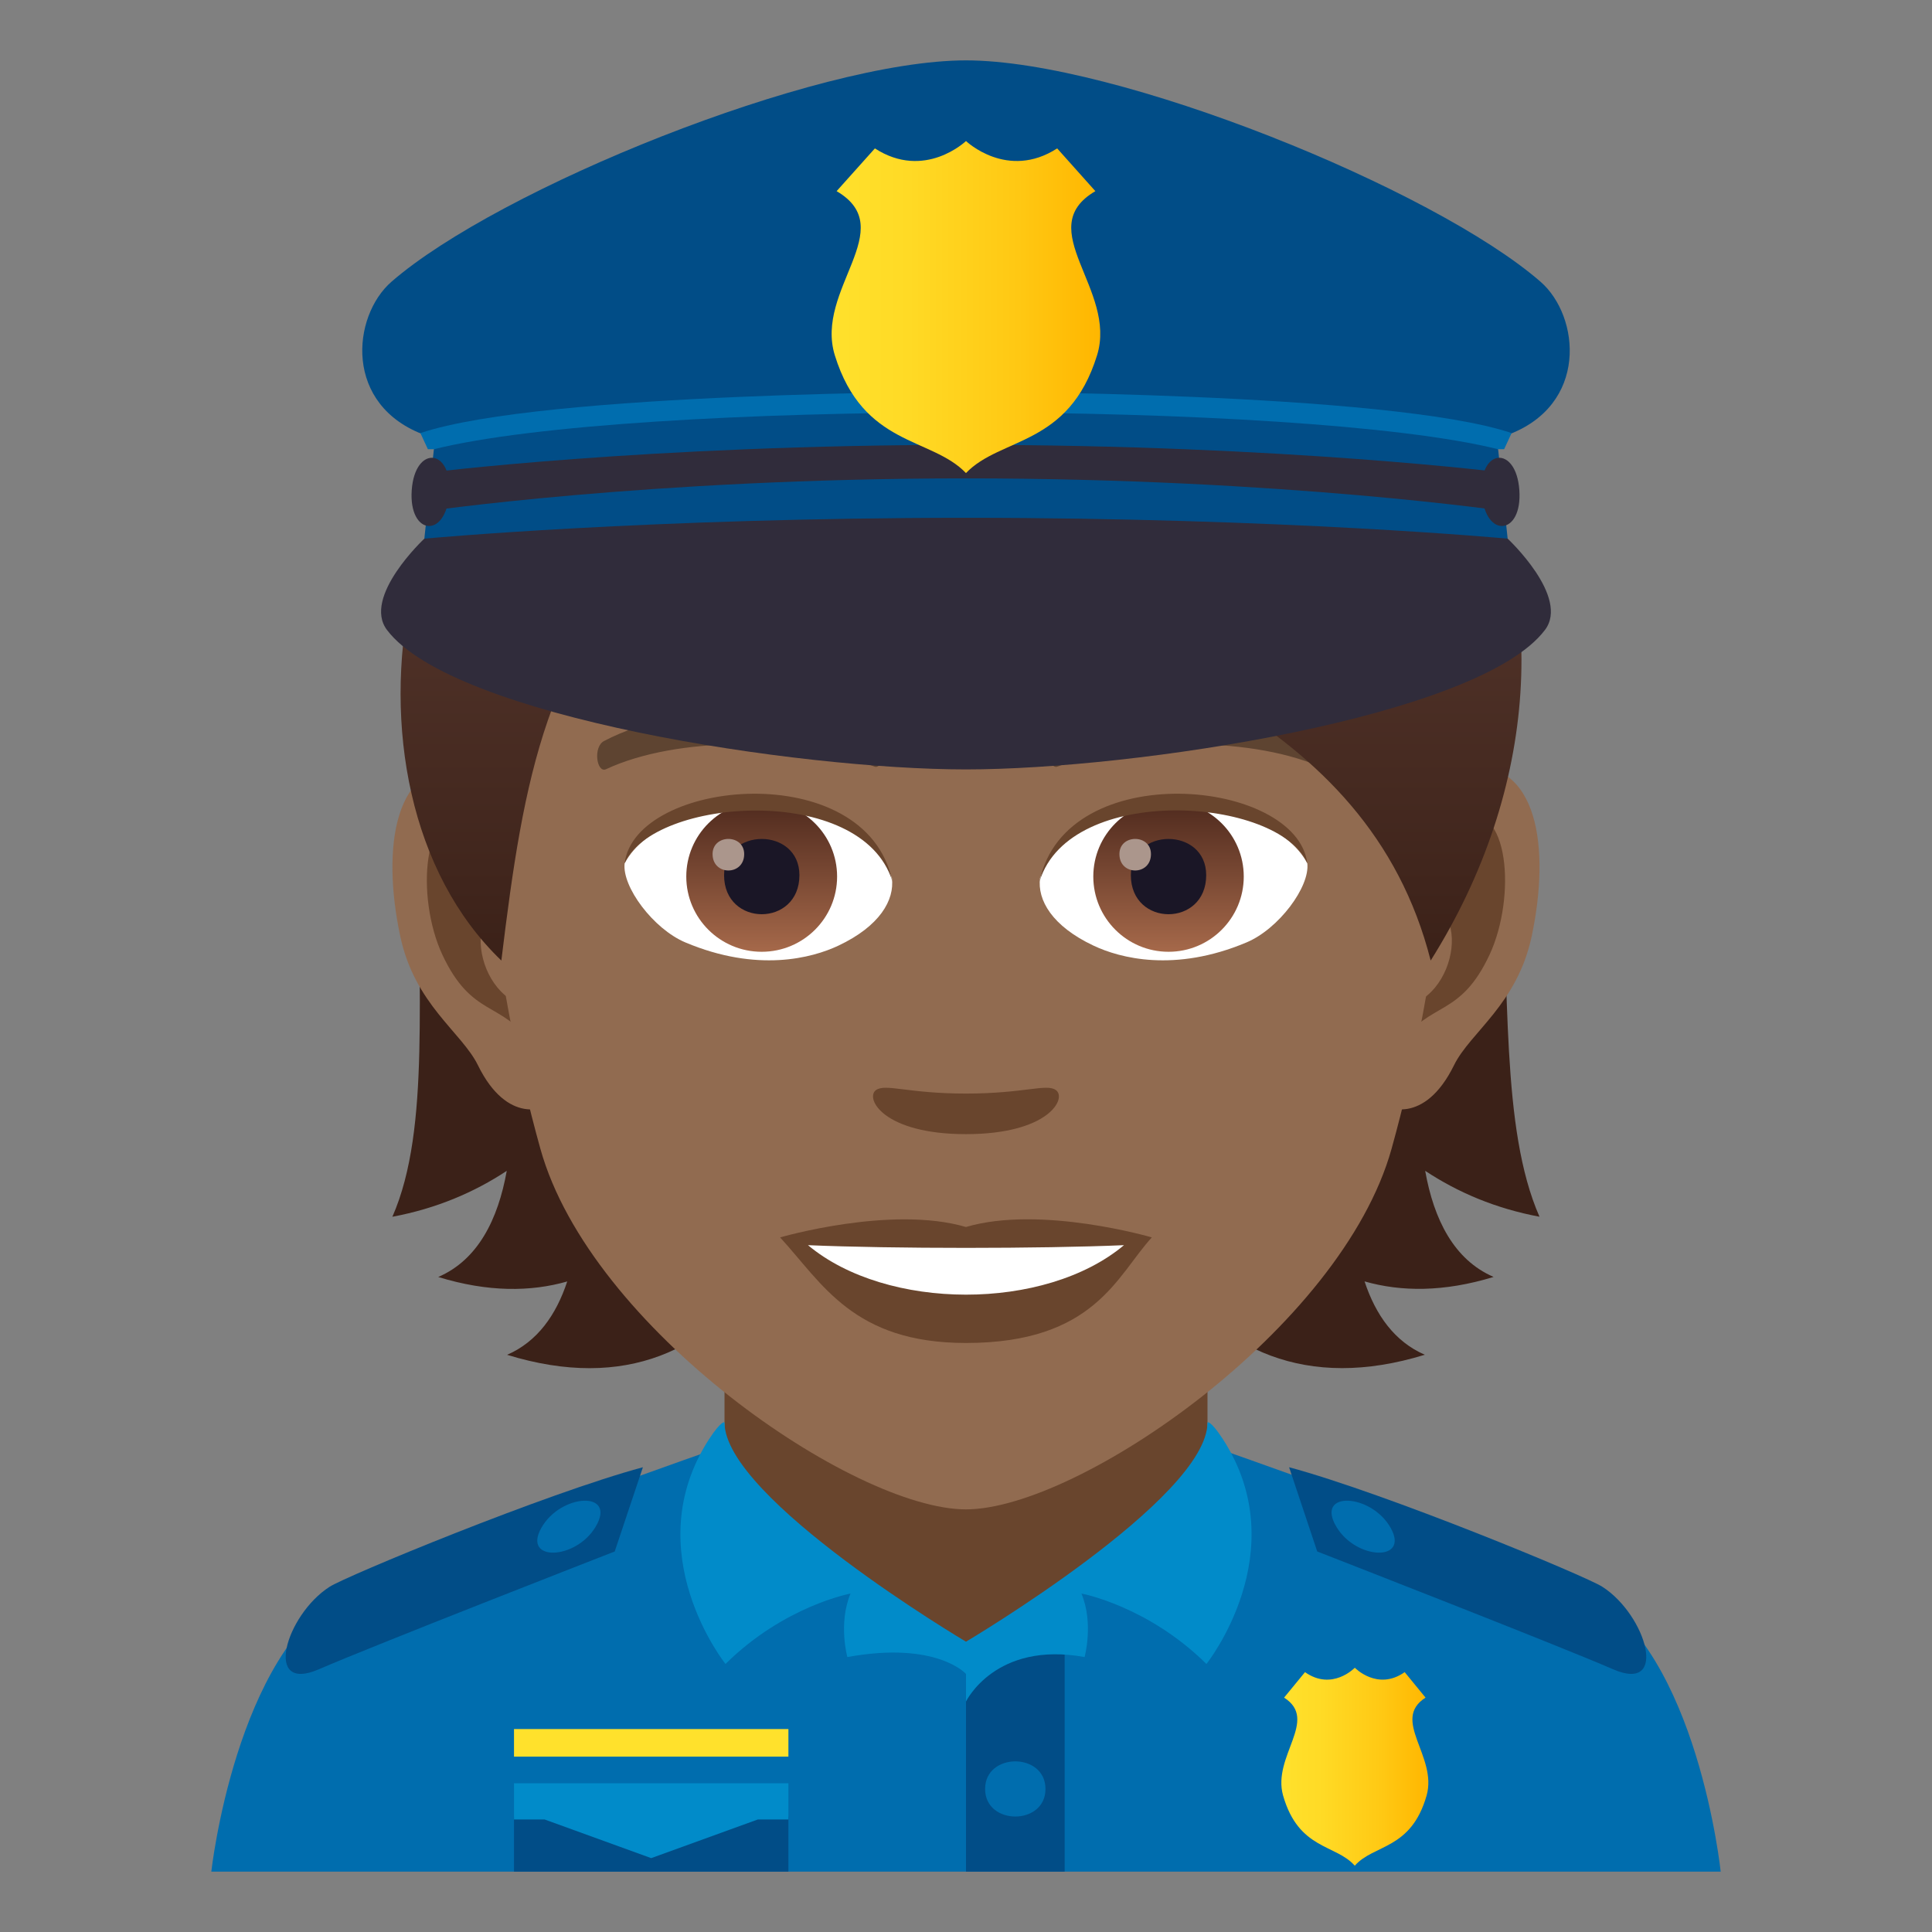 <?xml version="1.0" encoding="utf-8"?>
<!-- Generator: Adobe Illustrator 15.0.0, SVG Export Plug-In . SVG Version: 6.00 Build 0)  -->
<!DOCTYPE svg PUBLIC "-//W3C//DTD SVG 1.1//EN" "http://www.w3.org/Graphics/SVG/1.1/DTD/svg11.dtd">
<svg version="1.1" id="Layer_1" xmlns:x="http://ns.adobe.com/Extensibility/1.0/" xmlns:i="http://ns.adobe.com/AdobeIllustrator/10.0/" xmlns:graph="http://ns.adobe.com/Graphs/1.0/"
	 xmlns="http://www.w3.org/2000/svg" xmlns:xlink="http://www.w3.org/1999/xlink" xmlns:a="http://ns.adobe.com/AdobeSVGViewerExtensions/3.0/"
	 x="0px" y="0px" width="64px" height="64px" viewBox="0 0 64 64" enable-background="new 0 0 64 64" xml:space="preserve">
<rect x="0" y="0" width="64" height="64" fill="#808080" stroke="none"/>
<path fill="#006DAE" d="M11.434,52.752c2.5-1.365,12.877-4.969,12.877-4.969H39.77c0,0,10.369,3.596,12.855,4.965
	C56.24,54.732,57,62,57,62H7C7,62,7.807,54.729,11.434,52.752z"/>
<polygon fill="#69452D" points="24,49.947 32,54.779 40,49.947 40,41.912 24,41.912 "/>
<rect x="17.027" y="57.277" fill="#FFE12C" width="9.09" height="0.914"/>
<rect x="17.027" y="60.174" fill="#014D87" width="9.09" height="1.826"/>
<rect x="32" y="54.625" fill="#014D87" width="3.268" height="7.375"/>
<polygon fill="#018BC9" points="26.117,59.072 17.027,59.072 17.027,60.273 18.043,60.273 21.572,61.553 25.102,60.273 
	26.117,60.273 "/>
<linearGradient id="SVGID_1_" gradientUnits="userSpaceOnUse" x1="42.447" y1="58.525" x2="47.317" y2="58.525">
	<stop  offset="0" style="stop-color:#FFE12C"/>
	<stop  offset="0.287" style="stop-color:#FFDA25"/>
	<stop  offset="0.695" style="stop-color:#FFC813"/>
	<stop  offset="1" style="stop-color:#FFB600"/>
	<a:midPointStop  offset="0" style="stop-color:#FFE12C"/>
	<a:midPointStop  offset="0.63" style="stop-color:#FFE12C"/>
	<a:midPointStop  offset="1" style="stop-color:#FFB600"/>
</linearGradient>
<path fill="url(#SVGID_1_)" d="M42.537,56.236l0.693-0.844c0.902,0.635,1.65-0.146,1.65-0.146s0.752,0.78,1.652,0.146l0.691,0.844
	c-1.158,0.74,0.404,1.942,0.035,3.244c-0.516,1.805-1.75,1.607-2.379,2.324c-0.629-0.717-1.859-0.52-2.375-2.324
	C42.135,58.179,43.701,56.977,42.537,56.236z"/>
<path fill="#018BC9" d="M24.033,55.121c0,0-2.965-3.715-0.541-7.453C23.906,47.037,24,47.119,24,47.119c0,2.525,8,7.264,8,7.264
	v1.068c0,0-0.971-1.098-3.93-0.559c0,0-0.309-1.109,0.105-2.104C28.176,52.789,25.986,53.191,24.033,55.121z"/>
<path fill="#018BC9" d="M39.965,55.121c0,0,2.967-3.715,0.541-7.453C40.094,47.037,40,47.119,40,47.119c0,2.525-8,7.264-8,7.264
	v1.982c0,0,0.969-2.012,3.928-1.473c0,0,0.309-1.109-0.104-2.104C35.824,52.789,38.012,53.191,39.965,55.121z"/>
<path fill="#006DAE" d="M34.633,59.262c0,1.217-2,1.217-2,0C32.633,58.043,34.633,58.043,34.633,59.262z"/>
<path fill="#014D87" d="M42.703,48.604l0.932,2.791c0,0,7.932,3.09,9.801,3.902c1.855,0.807,1.104-1.793-0.354-2.732
	C52.537,52.211,45.932,49.475,42.703,48.604z"/>
<path fill="#006DAE" d="M46.074,50.625c0.613,1.111-1.137,1.057-1.799-0.039C43.541,49.369,45.436,49.463,46.074,50.625z"/>
<path fill="#014D87" d="M21.297,48.604l-0.934,2.791c0,0-7.93,3.09-9.801,3.902c-1.854,0.807-1.104-1.793,0.355-2.732
	C11.463,52.211,18.066,49.475,21.297,48.604z"/>
<path fill="#006DAE" d="M17.926,50.625c-0.613,1.111,1.137,1.057,1.799-0.039C20.459,49.369,18.564,49.463,17.926,50.625z"/>
<path fill="#3B2118" d="M47.211,38.785c1.082,0.715,2.33,1.248,3.787,1.521c-2.586-5.889,1.314-18.238-6.682-27.311
	c-11.27,0.336-12.828,36.721,2.883,31.883c-1-0.434-1.629-1.316-1.996-2.43c1.211,0.346,2.627,0.357,4.275-0.148
	C48.166,41.734,47.498,40.399,47.211,38.785z"/>
<path fill="#3B2118" d="M18.92,12.996c-7.996,9.072-3.334,21.422-5.922,27.311c1.457-0.273,2.707-0.807,3.789-1.521
	c-0.289,1.614-0.957,2.949-2.27,3.516c1.648,0.506,3.063,0.494,4.273,0.148c-0.367,1.113-0.992,1.996-1.992,2.43
	C32.508,49.717,30.191,13.332,18.92,12.996z"/>
<path id="Path_1503_" fill="#916B50" d="M48.441,25.393c-2.547,0.309-4.383,8.816-2.783,11.061c0.225,0.314,1.535,0.814,2.508-1.167
	c0.539-1.097,2.094-2.013,2.574-4.276C51.357,28.109,50.975,25.086,48.441,25.393z"/>
<path id="Path_1502_" fill="#916B50" d="M15.557,25.393c2.547,0.309,4.385,8.816,2.783,11.061c-0.225,0.314-1.537,0.814-2.508-1.167
	c-0.539-1.097-2.094-2.013-2.574-4.276C12.641,28.109,13.025,25.086,15.557,25.393z"/>
<path id="Path_1501_" fill="#69452D" d="M48.371,27.023c-0.664,0.209-1.389,1.22-1.781,2.896c2.322-0.498,1.742,3.362-0.275,3.436
	c0.018,0.388,0.045,0.787,0.092,1.207c0.973-1.409,1.959-0.844,2.938-2.939C50.225,29.732,50.016,26.508,48.371,27.023z"/>
<path id="Path_1500_" fill="#69452D" d="M17.408,29.916c-0.395-1.674-1.117-2.686-1.781-2.893c-1.645-0.516-1.855,2.709-0.975,4.6
	c0.979,2.096,1.967,1.53,2.939,2.939c0.049-0.421,0.074-0.82,0.092-1.209C15.686,33.258,15.115,29.446,17.408,29.916z"/>
<path fill="#916B50" d="M31.998,9.035C20.969,9.035,15.656,18,16.32,29.527c0.137,2.318,0.783,5.661,1.58,8.525
	C19.555,44.006,28.281,50,31.998,50s12.443-5.994,14.1-11.947c0.797-2.864,1.441-6.207,1.578-8.525
	C48.34,18,43.029,9.035,31.998,9.035z"/>
<path id="Path_1499_" fill="#5E4431" d="M43.98,24.543c-2.521-1.333-7.35-1.398-9.146-0.469c-0.387,0.179-0.131,1.443,0.193,1.322
	c2.504-0.989,6.547-1.012,8.893,0.085C44.232,25.623,44.363,24.729,43.98,24.543z"/>
<path id="Path_1498_" fill="#5E4431" d="M20.018,24.543c2.521-1.333,7.346-1.398,9.146-0.469c0.383,0.179,0.131,1.443-0.193,1.322
	c-2.51-0.989-6.547-1.012-8.895,0.085C19.764,25.623,19.635,24.729,20.018,24.543z"/>
<path id="Path_1497_" fill="#69452D" d="M34.975,36.108c-0.314-0.22-1.053,0.118-2.977,0.118c-1.92,0-2.66-0.338-2.977-0.118
	c-0.375,0.265,0.225,1.462,2.977,1.462C34.752,37.57,35.354,36.373,34.975,36.108z"/>
<path id="Path_1496_" fill="#69452D" d="M31.998,40.646c-2.48-0.728-6.156,0.345-6.156,0.345c1.4,1.523,2.426,3.497,6.156,3.497
	c4.273,0,5.002-2.241,6.158-3.497C38.156,40.99,34.479,39.914,31.998,40.646z"/>
<path id="Path_1495_" fill="#FFFFFF" d="M26.766,41.248c2.602,2.178,7.852,2.193,10.467,0
	C34.461,41.367,29.557,41.368,26.766,41.248z"/>
<path id="Path_1494_" fill="#FFFFFF" d="M29.545,29.086c0.094,0.729-0.402,1.594-1.773,2.24c-0.873,0.412-2.684,0.896-5.066-0.106
	c-1.066-0.448-2.107-1.849-2.014-2.622C21.982,26.168,28.336,25.812,29.545,29.086z"/>
<linearGradient id="Oval_1_" gradientUnits="userSpaceOnUse" x1="-424.582" y1="477.466" x2="-424.582" y2="478.225" gradientTransform="matrix(6.57 0 0 -6.57 2814.78 3168.528)">
	<stop  offset="0" style="stop-color:#A6694A"/>
	<stop  offset="1" style="stop-color:#4F2A1E"/>
	<a:midPointStop  offset="0" style="stop-color:#A6694A"/>
	<a:midPointStop  offset="0.5" style="stop-color:#A6694A"/>
	<a:midPointStop  offset="1" style="stop-color:#4F2A1E"/>
</linearGradient>
<ellipse id="Oval_191_" fill="url(#Oval_1_)" cx="25.232" cy="29.037" rx="2.498" ry="2.492"/>
<path id="Path_1493_" fill="#1A1626" d="M23.986,28.991c0,1.725,2.496,1.725,2.496,0C26.482,27.391,23.986,27.391,23.986,28.991z"/>
<path id="Path_1492_" fill="#AB968C" d="M23.605,28.293c0,0.724,1.047,0.724,1.047,0C24.652,27.623,23.605,27.623,23.605,28.293z"/>
<path id="Path_1491_" fill="#69452D" d="M29.557,29.183c-1.014-3.253-7.924-2.772-8.865-0.585
	C21.039,25.797,28.693,25.058,29.557,29.183z"/>
<path id="Path_1490_" fill="#FFFFFF" d="M34.453,29.086c-0.096,0.729,0.4,1.594,1.773,2.24c0.871,0.412,2.684,0.896,5.064-0.106
	c1.07-0.448,2.109-1.849,2.016-2.622C42.018,26.168,35.66,25.812,34.453,29.086z"/>
<linearGradient id="Oval_2_" gradientUnits="userSpaceOnUse" x1="-425.23" y1="477.466" x2="-425.23" y2="478.225" gradientTransform="matrix(6.57 0 0 -6.57 2832.511 3168.528)">
	<stop  offset="0" style="stop-color:#A6694A"/>
	<stop  offset="1" style="stop-color:#4F2A1E"/>
	<a:midPointStop  offset="0" style="stop-color:#A6694A"/>
	<a:midPointStop  offset="0.5" style="stop-color:#A6694A"/>
	<a:midPointStop  offset="1" style="stop-color:#4F2A1E"/>
</linearGradient>
<circle id="Oval_190_" fill="url(#Oval_2_)" cx="38.709" cy="29.037" r="2.492"/>
<path id="Path_1489_" fill="#1A1626" d="M37.461,28.991c0,1.725,2.496,1.725,2.496,0C39.957,27.391,37.461,27.391,37.461,28.991z"/>
<path id="Path_1488_" fill="#AB968C" d="M37.082,28.293c0,0.724,1.045,0.724,1.045,0C38.127,27.623,37.082,27.623,37.082,28.293z"/>
<path id="Path_1487_" fill="#69452D" d="M34.441,29.183c1.012-3.251,7.92-2.786,8.865-0.585
	C42.957,25.797,35.305,25.058,34.441,29.183z"/>
<linearGradient id="SVGID_2_" gradientUnits="userSpaceOnUse" x1="31.835" y1="31.818" x2="31.835" y2="6">
	<stop  offset="0" style="stop-color:#3B2118"/>
	<stop  offset="0.095" style="stop-color:#40251C"/>
	<stop  offset="0.655" style="stop-color:#58392F"/>
	<stop  offset="1" style="stop-color:#614036"/>
	<a:midPointStop  offset="0" style="stop-color:#3B2118"/>
	<a:midPointStop  offset="0.4" style="stop-color:#3B2118"/>
	<a:midPointStop  offset="1" style="stop-color:#614036"/>
</linearGradient>
<path fill="url(#SVGID_2_)" d="M32,6c-6.711,0-10.064,3.035-10.744,4.474c-8.113,1.852-10.723,15.515-4.648,21.345
	c0.754-6.211,1.48-10.201,5.617-14.404c2.412,3.227,7.424,5.041,11.91,5.041c-2.125-1.54-3.574-3.051-4.711-4.457
	c7.494,3.433,15.885,5.63,17.969,13.82C54.602,20.359,48.613,6,32,6z"/>
<path fill="#014D87" d="M51.031,9.332C47.492,6.254,37,2,32,2c-5.002,0-15.492,4.254-19.031,7.332
	c-1.311,1.139-1.605,4.107,1.131,5.09c2.328,0.836,33.473,0.836,35.801,0C52.637,13.439,52.342,10.471,51.031,9.332z"/>
<path fill="#006DAE" d="M32,12.977c0,0-13.996,0-18.074,1.369l0.248,0.535H32h17.826l0.248-0.535C45.996,12.977,32,12.977,32,12.977
	z"/>
<path fill="#014D87" d="M14.373,14.881l-0.316,2.962L32,18.535l17.943-0.692l-0.316-2.962C43.133,13.263,20.922,13.25,14.373,14.881
	z"/>
<path fill="#302C3B" d="M32,14.736c-10.631,0-17.977,0.939-17.977,0.939l-0.068,1.284c0,0,7.49-1.112,18.045-1.112
	c10.553,0,18.043,1.112,18.043,1.112l-0.066-1.284C49.977,15.676,42.633,14.736,32,14.736z"/>
<path fill="#302C3B" d="M31.998,25.488c5.543,0,16.99-1.725,19.18-4.619c0.832-1.096-1.234-3.025-1.234-3.025
	s-7.377-0.691-17.945-0.691c-10.566,0-17.943,0.691-17.943,0.691s-2.066,1.93-1.236,3.025C15.01,23.763,26.457,25.488,31.998,25.488
	z"/>
<path fill="#302C3B" d="M13.639,16.236c0.109-1.505,1.35-1.387,1.242,0.118C14.771,17.858,13.533,17.741,13.639,16.236z"/>
<path fill="#302C3B" d="M50.33,16.236c-0.105-1.505-1.348-1.387-1.242,0.118C49.195,17.858,50.438,17.741,50.33,16.236z"/>
<linearGradient id="SVGID_3_" gradientUnits="userSpaceOnUse" x1="27.55" y1="10.172" x2="36.448" y2="10.172">
	<stop  offset="0" style="stop-color:#FFE12C"/>
	<stop  offset="0.287" style="stop-color:#FFDA25"/>
	<stop  offset="0.695" style="stop-color:#FFC813"/>
	<stop  offset="1" style="stop-color:#FFB600"/>
	<a:midPointStop  offset="0" style="stop-color:#FFE12C"/>
	<a:midPointStop  offset="0.63" style="stop-color:#FFE12C"/>
	<a:midPointStop  offset="1" style="stop-color:#FFB600"/>
</linearGradient>
<path fill="url(#SVGID_3_)" d="M36.285,6.332L35.02,4.916C33.367,5.981,32,4.672,32,4.672s-1.369,1.31-3.018,0.244l-1.268,1.416
	c2.123,1.245-0.734,3.26-0.059,5.439c0.939,3.029,3.195,2.699,4.344,3.9c1.148-1.201,3.404-0.871,4.342-3.9
	C37.02,9.592,34.162,7.577,36.285,6.332z"/>
</svg>
